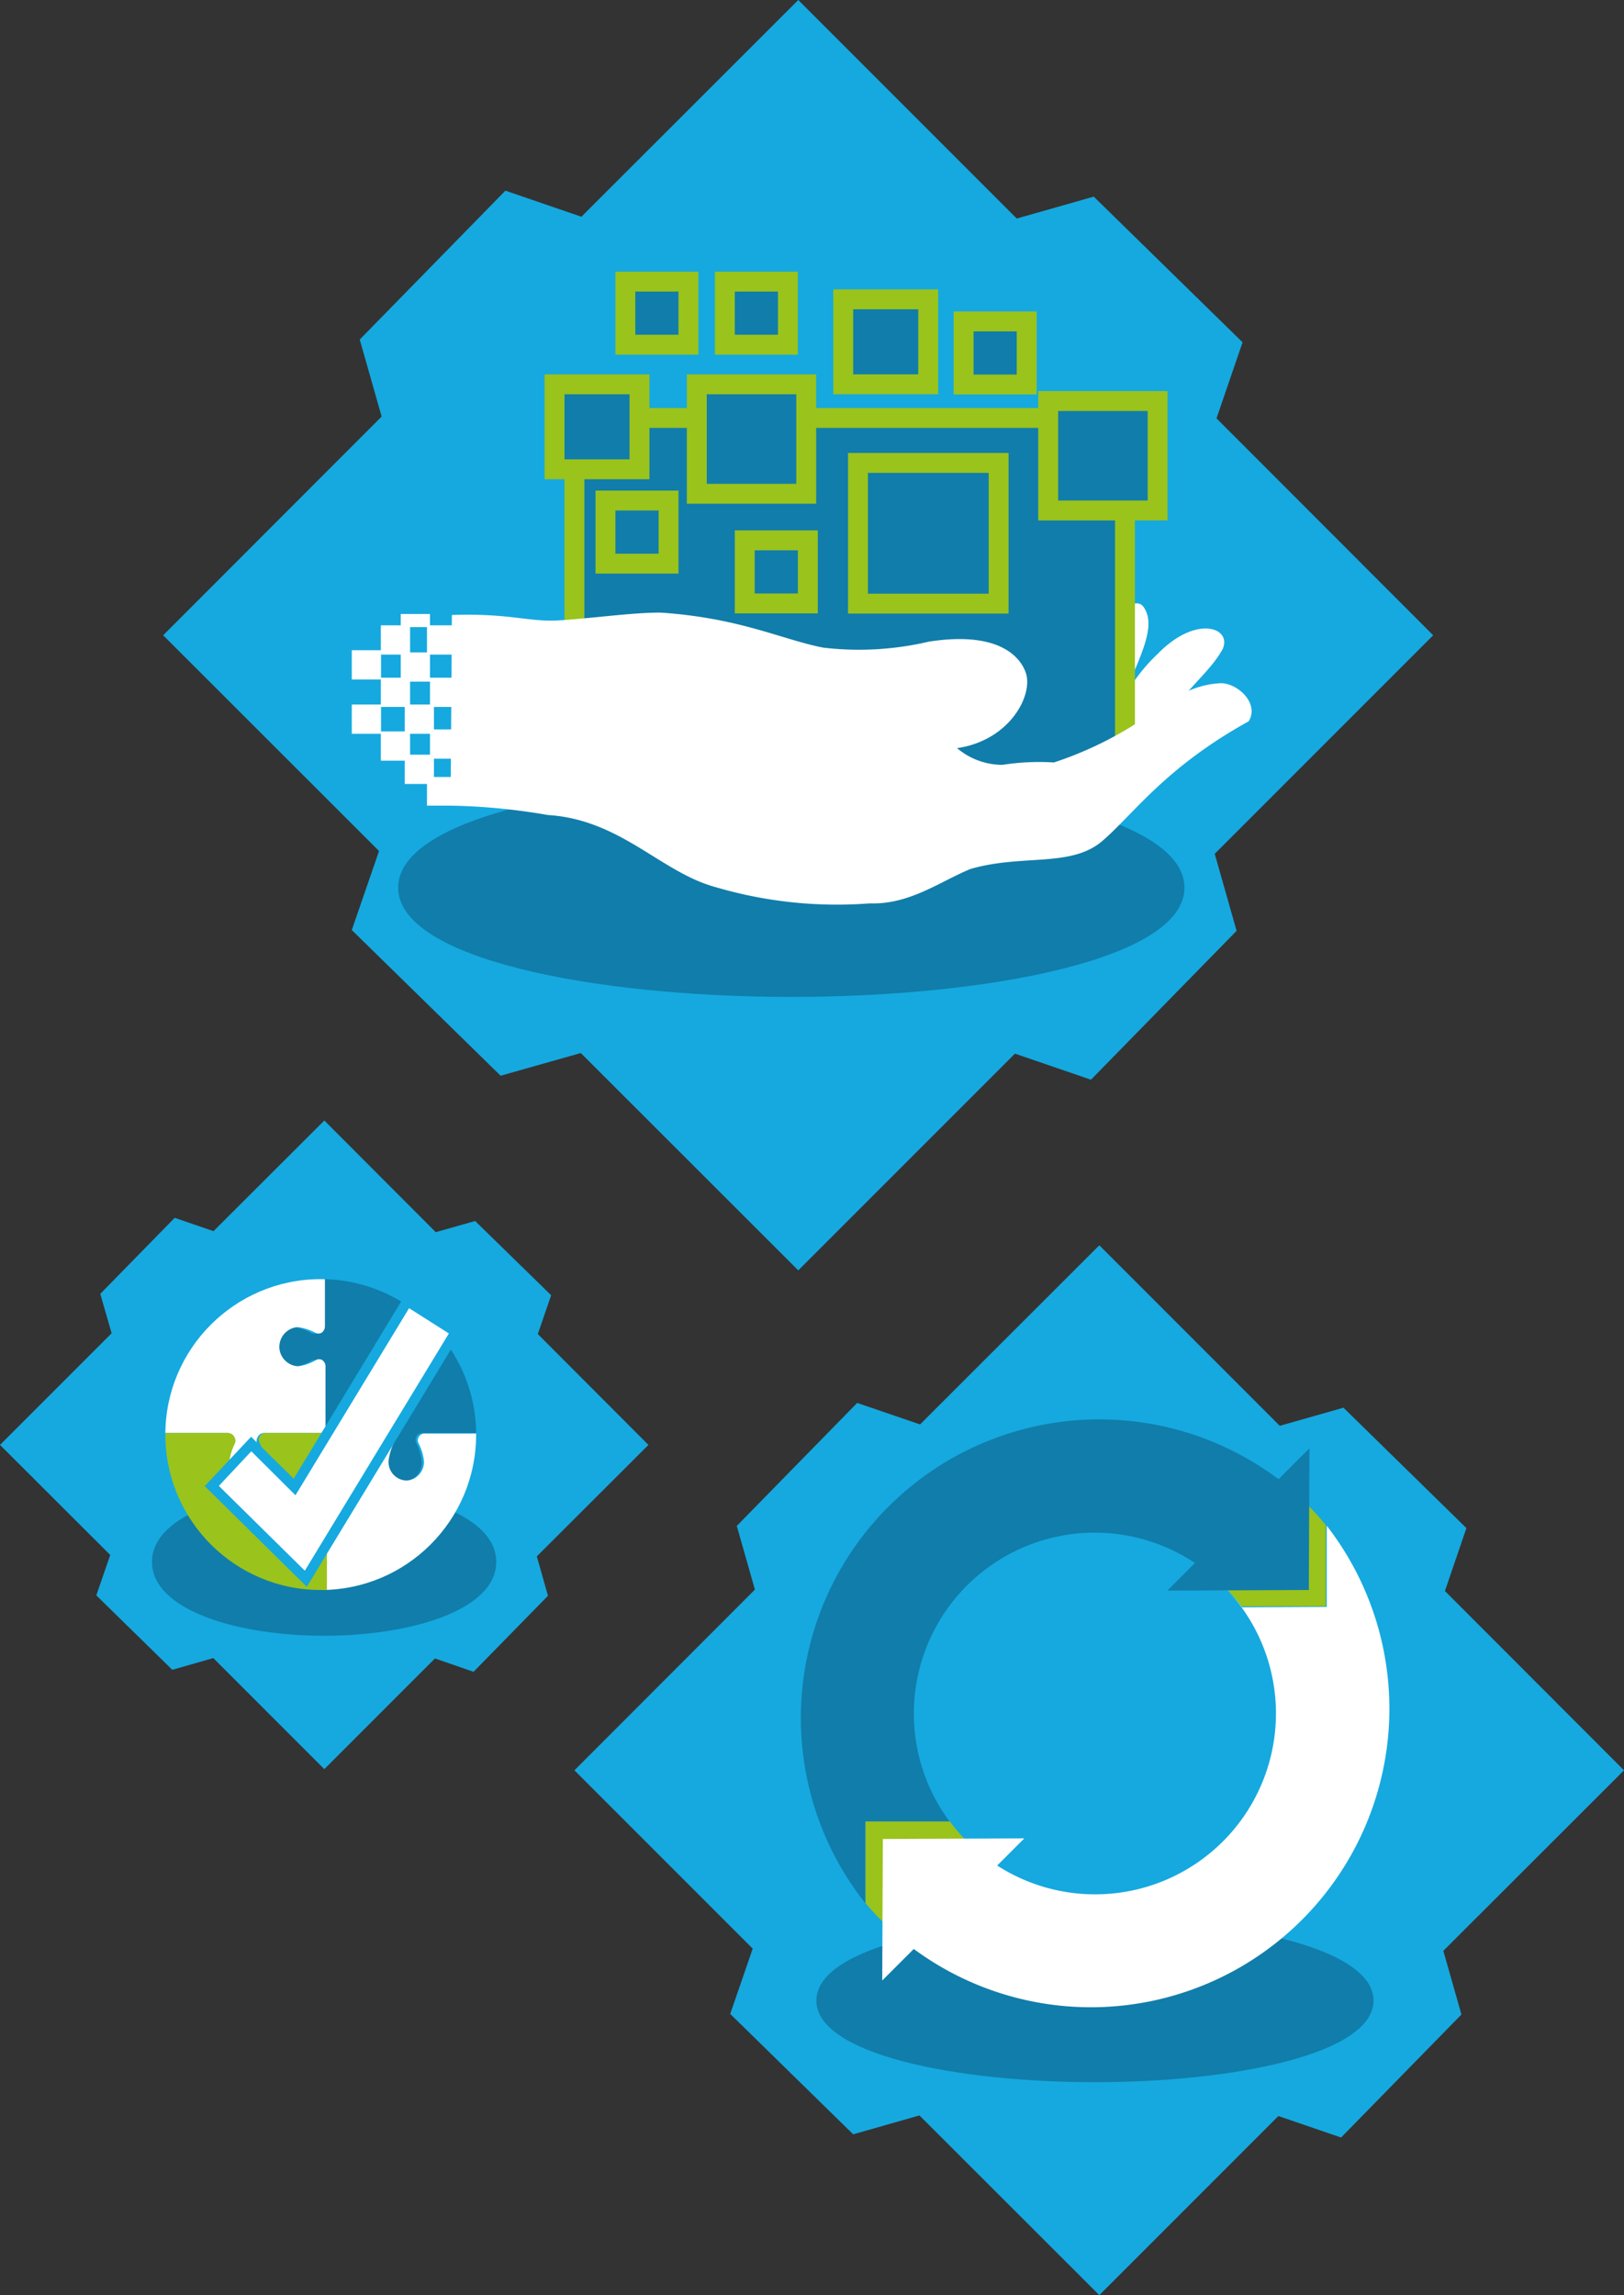 <svg id="Capa_1" data-name="Capa 1" xmlns="http://www.w3.org/2000/svg" xmlns:xlink="http://www.w3.org/1999/xlink" viewBox="0 0 81.62 115.32"><rect x="0" y="0" width="81.62" height="115.32" fill="#333333" stroke="none"/><defs><style>.cls-1{fill:none;}.cls-2{fill:#15a9df;}.cls-3,.cls-5{fill:#117daa;}.cls-4{fill:#fff;}.cls-5{stroke:#9ac31c;stroke-miterlimit:10;}.cls-6{clip-path:url(#clip-path);}.cls-7{fill:#9ac31c;}</style><clipPath id="clip-path" transform="translate(8.2)"><circle class="cls-1" cx="7.92" cy="72.08" r="7.81"/></clipPath></defs><title>Quienes_somos</title><polygon class="cls-2" points="72.03 31.92 61.14 21.02 62.45 17.2 54.97 9.88 51.1 10.98 40.12 0 29.22 10.89 25.4 9.58 18.08 17.06 19.18 20.93 8.2 31.92 19.05 42.76 17.68 46.73 25.16 54.05 29.19 52.91 40.12 63.83 51.01 52.94 54.83 54.25 62.15 46.77 61.05 42.9 72.03 31.92"/><path class="cls-3" d="M31.57,50.09c-9.82,0-19.76-1.89-19.76-5.49s9.94-5.49,19.76-5.49S51.33,41,51.33,44.6,41.39,50.09,31.57,50.09Z" transform="translate(8.2)"/><g id="g3017"><path id="path3826" class="cls-4" d="M30.62,37.17c2.18-.8,9.63-1.66,11.61-0.93,0.35-.77.7-0.41,1.33-0.84A6.57,6.57,0,0,1,44.35,33c0.12-1.05-.22-2.53,1-3s0.84,1.87.91,2.8a8.77,8.77,0,0,1-1.06,3.86c-1.49,2.18-2.92,2.55-3.94,3.51l1.1-.2" transform="translate(8.2)"/><path id="path3824" class="cls-4" d="M40.65,38.54c2.19-.59,2.84-2.32,4.33-2.44a10.25,10.25,0,0,1,2.09-3.31c0.81-2.2,1.83-2.86,2.22-2.27,0.52,0.79.11,1.88-.76,3.84-0.71,1.39-1.22,3-2.52,3.79l-1.81,1.38" transform="translate(8.2)"/><path id="path3822" class="cls-4" d="M50.25,36.41c1.18-1.86,2.34-2.6,3-3.8,0.48-1.08-1.34-1.73-3.25.23a8.77,8.77,0,0,0-1.5,1.85,30.77,30.77,0,0,0-5.38,3.88" transform="translate(8.2)"/></g><rect class="cls-5" x="28.87" y="21" width="27.67" height="18.56"/><rect class="cls-4" x="21.46" y="39.04" width="1.47" height="1.44"/><rect class="cls-4" x="20.34" y="37.92" width="1.47" height="1.47"/><rect class="cls-4" x="21.61" y="36.65" width="1.47" height="1.47"/><rect class="cls-4" x="20.34" y="35.4" width="1.47" height="1.47"/><rect class="cls-4" x="21.61" y="34.05" width="1.47" height="1.47"/><rect class="cls-4" x="20.14" y="32.78" width="1.47" height="1.47"/><rect class="cls-4" x="19.14" y="34.05" width="1.47" height="1.47"/><rect class="cls-4" x="19.14" y="36.75" width="1.47" height="1.47"/><rect class="cls-4" x="19.14" y="31.42" width="1.47" height="1.47"/><rect class="cls-4" x="17.68" y="32.67" width="1.47" height="1.47"/><rect class="cls-4" x="17.68" y="35.4" width="1.47" height="1.47"/><rect class="cls-4" x="21.46" y="31.42" width="1.47" height="1.47"/><rect class="cls-4" x="20.14" y="30.85" width="1.47" height="0.66"/><rect class="cls-5" x="35.02" y="19.31" width="5.5" height="5.5"/><rect class="cls-5" x="48.43" y="16.15" width="3.17" height="3.17"/><rect class="cls-5" x="52.68" y="20.15" width="5.5" height="5.5"/><rect class="cls-5" x="27.87" y="19.31" width="4.27" height="4.27"/><rect class="cls-5" x="42.38" y="15.04" width="4.27" height="4.27"/><rect class="cls-5" x="43.12" y="23.26" width="7.07" height="7.07"/><path class="cls-4" d="M53.13,34.33c-1.73.09-2.74,1.1-3.84,1.77a18.54,18.54,0,0,1-4.52,2.21,12,12,0,0,0-2.59.12,3.54,3.54,0,0,1-2.28-.84c2.64-.38,3.83-2.65,3.46-3.77-0.19-.59-1.09-2.17-4.88-1.58a15.37,15.37,0,0,1-5.31.3C31.08,32.13,29,31.05,25,30.78c-1.48,0-3.35.28-5.1,0.39-1.47.1-2.5-.37-5.39-0.27,0,0.14-.06,9.48-0.07,9.58a31.49,31.49,0,0,1,4.89.47C23,41.18,25,43.82,27.75,44.57a21.59,21.59,0,0,0,7.77.82c2,0.07,3.56-1.12,5.06-1.73,2.64-.76,5.06-0.05,6.64-1.42s3.15-3.68,7.34-6C55.12,35.29,53.92,34.29,53.13,34.33Z" transform="translate(8.2)"/><rect class="cls-5" x="36.43" y="14.15" width="3.17" height="3.17"/><rect class="cls-5" x="31.43" y="14.15" width="3.17" height="3.17"/><rect class="cls-5" x="30.43" y="25.15" width="3.17" height="3.17"/><rect class="cls-5" x="37.43" y="27.15" width="3.17" height="3.17"/><polygon class="cls-2" points="32.59 72.6 27.03 67.03 27.7 65.08 23.88 61.35 21.9 61.91 16.3 56.3 10.73 61.86 8.78 61.19 5.04 65.01 5.61 66.99 0 72.6 5.54 78.13 4.84 80.16 8.66 83.9 10.72 83.31 16.3 88.89 21.86 83.33 23.8 84 27.54 80.18 26.98 78.2 32.59 72.6"/><path class="cls-3" d="M8.09,82.19c-4.3,0-8.65-1.27-8.65-3.71s4.35-3.71,8.65-3.71,8.65,1.27,8.65,3.71S12.39,82.19,8.09,82.19Z" transform="translate(8.2)"/><g id="layer2"><g class="cls-6"><g id="g6175"><path id="path4023" class="cls-3" d="M16.1,63.09H7.91v3.59h0a0.4,0.4,0,0,1-.16.29,0.31,0.31,0,0,1-.32,0,2.59,2.59,0,0,0-.87-0.29,1,1,0,0,0-.91,1s0,0,0,.05a1,1,0,0,0,.91.94,2.19,2.19,0,0,0,.87-0.29,0.31,0.31,0,0,1,.32,0,0.4,0.4,0,0,1,.16.29h0V72h3.32a0.36,0.36,0,0,1,.27.17,0.38,0.38,0,0,1,0,.35,3.15,3.15,0,0,0-.27.95,1,1,0,0,0,.91,1h0a1,1,0,0,0,.86-1,2.66,2.66,0,0,0-.27-0.95,0.38,0.38,0,0,1,0-.35A0.36,0.36,0,0,1,13,72h3V63.09Z" transform="translate(8.2)"/></g><g id="g6169"><path id="path4310" class="cls-4" d="M16.11,80.58l0-8.55h-3a0.34,0.34,0,0,0-.27.5,2.5,2.5,0,0,1,.27.91,0.94,0.94,0,0,1-.87.95h0a0.93,0.93,0,0,1-.91-1,3,3,0,0,1,.27-0.91,0.34,0.34,0,0,0-.27-0.5H8v3.46h0a0.38,0.38,0,0,1-.16.28,0.32,0.32,0,0,1-.32,0,2.66,2.66,0,0,0-.87-0.29,0.93,0.93,0,0,0-.91.95s0,0,0,0a0.93,0.93,0,0,0,.91.91,2.25,2.25,0,0,0,.88-0.28,0.32,0.32,0,0,1,.32,0,0.38,0.38,0,0,1,.16.28h0v3.18h8.19Z" transform="translate(8.2)"/></g><g id="g6180"><path id="path4316" class="cls-4" d="M8.06,63.07l-8.32.11L-0.16,72l3.37,0h0a0.36,0.36,0,0,1,.28.17,0.38,0.38,0,0,1,0,.35,3.11,3.11,0,0,0-.27,1,1,1,0,0,0,.94,1h0a1,1,0,0,0,.87-1,2.63,2.63,0,0,0-.29-0.94,0.38,0.38,0,0,1,0-.35A0.37,0.37,0,0,1,5.06,72h0l3.1,0,0-3.3h0A0.4,0.4,0,0,0,8,68.34a0.32,0.32,0,0,0-.33,0,2.26,2.26,0,0,1-.89.31,1,1,0,0,1-.94-0.92s0,0,0-.05a1,1,0,0,1,.91-1,2.66,2.66,0,0,1,.89.28,0.32,0.32,0,0,0,.33,0,0.4,0.4,0,0,0,.16-0.3h0l0-3.59h0Z" transform="translate(8.2)"/></g><path id="path4312" class="cls-7" d="M8.22,72H5.13a0.37,0.37,0,0,0-.28.17,0.35,0.35,0,0,0,0,.34,2.47,2.47,0,0,1,.28.91,0.94,0.94,0,0,1-.88,1h0a0.94,0.94,0,0,1-.93-0.95,2.92,2.92,0,0,1,.27-0.91,0.35,0.35,0,0,0,0-.34A0.37,0.37,0,0,0,3.28,72H-0.1v3.46h0a0.38,0.38,0,0,1-.16.28,0.33,0.33,0,0,1-.33,0,2.73,2.73,0,0,0-.89-0.28,0.94,0.94,0,0,0-.92,1s0,0,0,0a0.94,0.94,0,0,0,.93.9,2.31,2.31,0,0,0,.89-0.28,0.33,0.33,0,0,1,.33,0,0.67,0.67,0,0,1,.16.28v3.18l8.32,0V77.38a0.67,0.67,0,0,0-.16-0.28c-0.1-.06-0.9.3-1.22,0.29a0.94,0.94,0,0,1-.93-0.9s0,0,0,0a0.94,0.94,0,0,1,.92-1,2.73,2.73,0,0,1,.89.28,0.33,0.33,0,0,0,.33,0,0.67,0.67,0,0,0,.16-0.28V72h0Z" transform="translate(8.2)"/></g></g><polygon class="cls-4" points="15.37 79.32 10.64 74.66 12.63 72.56 14.81 74.71 20.48 65.36 22.91 66.91 15.37 79.32"/><path class="cls-2" d="M7.22,79.73L2.09,74.67l2.33-2.48L6.56,74.3,12.2,65l2.86,1.82ZM2.8,74.66l4.32,4.26L14.36,67l-2-1.27-5.71,9.4L4.43,72.92Z" transform="translate(8.2)"/><polygon class="cls-2" points="81.62 88.95 72.62 79.94 73.7 76.78 67.52 70.73 64.32 71.64 55.25 62.57 46.24 71.57 43.08 70.49 37.03 76.67 37.94 79.87 28.87 88.95 37.83 97.91 36.7 101.19 42.88 107.24 46.21 106.29 55.25 115.32 64.25 106.32 67.4 107.4 73.45 101.22 72.54 98.02 81.62 88.95"/><path class="cls-3" d="M46.83,104.62c-7,0-14-1.41-14-4.1s7-4.1,14-4.1,14,1.41,14,4.1S53.79,104.62,46.83,104.62Z" transform="translate(8.2)"/><path class="cls-4" d="M54.22,80.76a9.12,9.12,0,0,0-.86-1l0,0A9.09,9.09,0,0,1,40.93,93l-4.16,4.16a15,15,0,0,0,21.71-20.5l0,4.08Z" transform="translate(8.2)"/><path class="cls-3" d="M57.48,75.55l-0.05-.06A15,15,0,0,0,35.29,95.63l0-4.1,4.24,0a9.09,9.09,0,0,1,13.3-12.25L57,75.11C57.16,75.26,57.32,75.4,57.48,75.55Z" transform="translate(8.2)"/><path class="cls-7" d="M52.84,79.27h0c0.16,0.14.33,0.29,0.49,0.44l-0.05-.06C53.13,79.52,53,79.4,52.84,79.27Z" transform="translate(8.2)"/><path class="cls-7" d="M58.47,76.66h0c-0.3-.36-0.61-0.71-1-1.05l0,0C57.83,75.91,58.16,76.28,58.47,76.66Z" transform="translate(8.2)"/><path class="cls-7" d="M57,75.11l-4.15,4.15c0.14,0.13.29,0.25,0.43,0.39l0.05,0.06,0,0a9.12,9.12,0,0,1,.86,1l4.24,0,0-4.08c-0.31-.38-0.64-0.75-1-1.1C57.32,75.4,57.16,75.26,57,75.11Z" transform="translate(8.2)"/><path class="cls-7" d="M40.4,92.52a9.12,9.12,0,0,1-.86-1l-4.24,0,0,4.1c0.3,0.36.61,0.71,1,1.05,0.17,0.17.35,0.32,0.53,0.48L40.93,93C40.75,92.85,40.57,92.69,40.4,92.52Z" transform="translate(8.2)"/><polygon class="cls-4" points="44.37 92.4 51.48 92.37 44.34 99.51 44.37 92.4"/><polygon class="cls-3" points="65.78 79.89 58.67 79.92 65.81 72.77 65.78 79.89"/></svg>